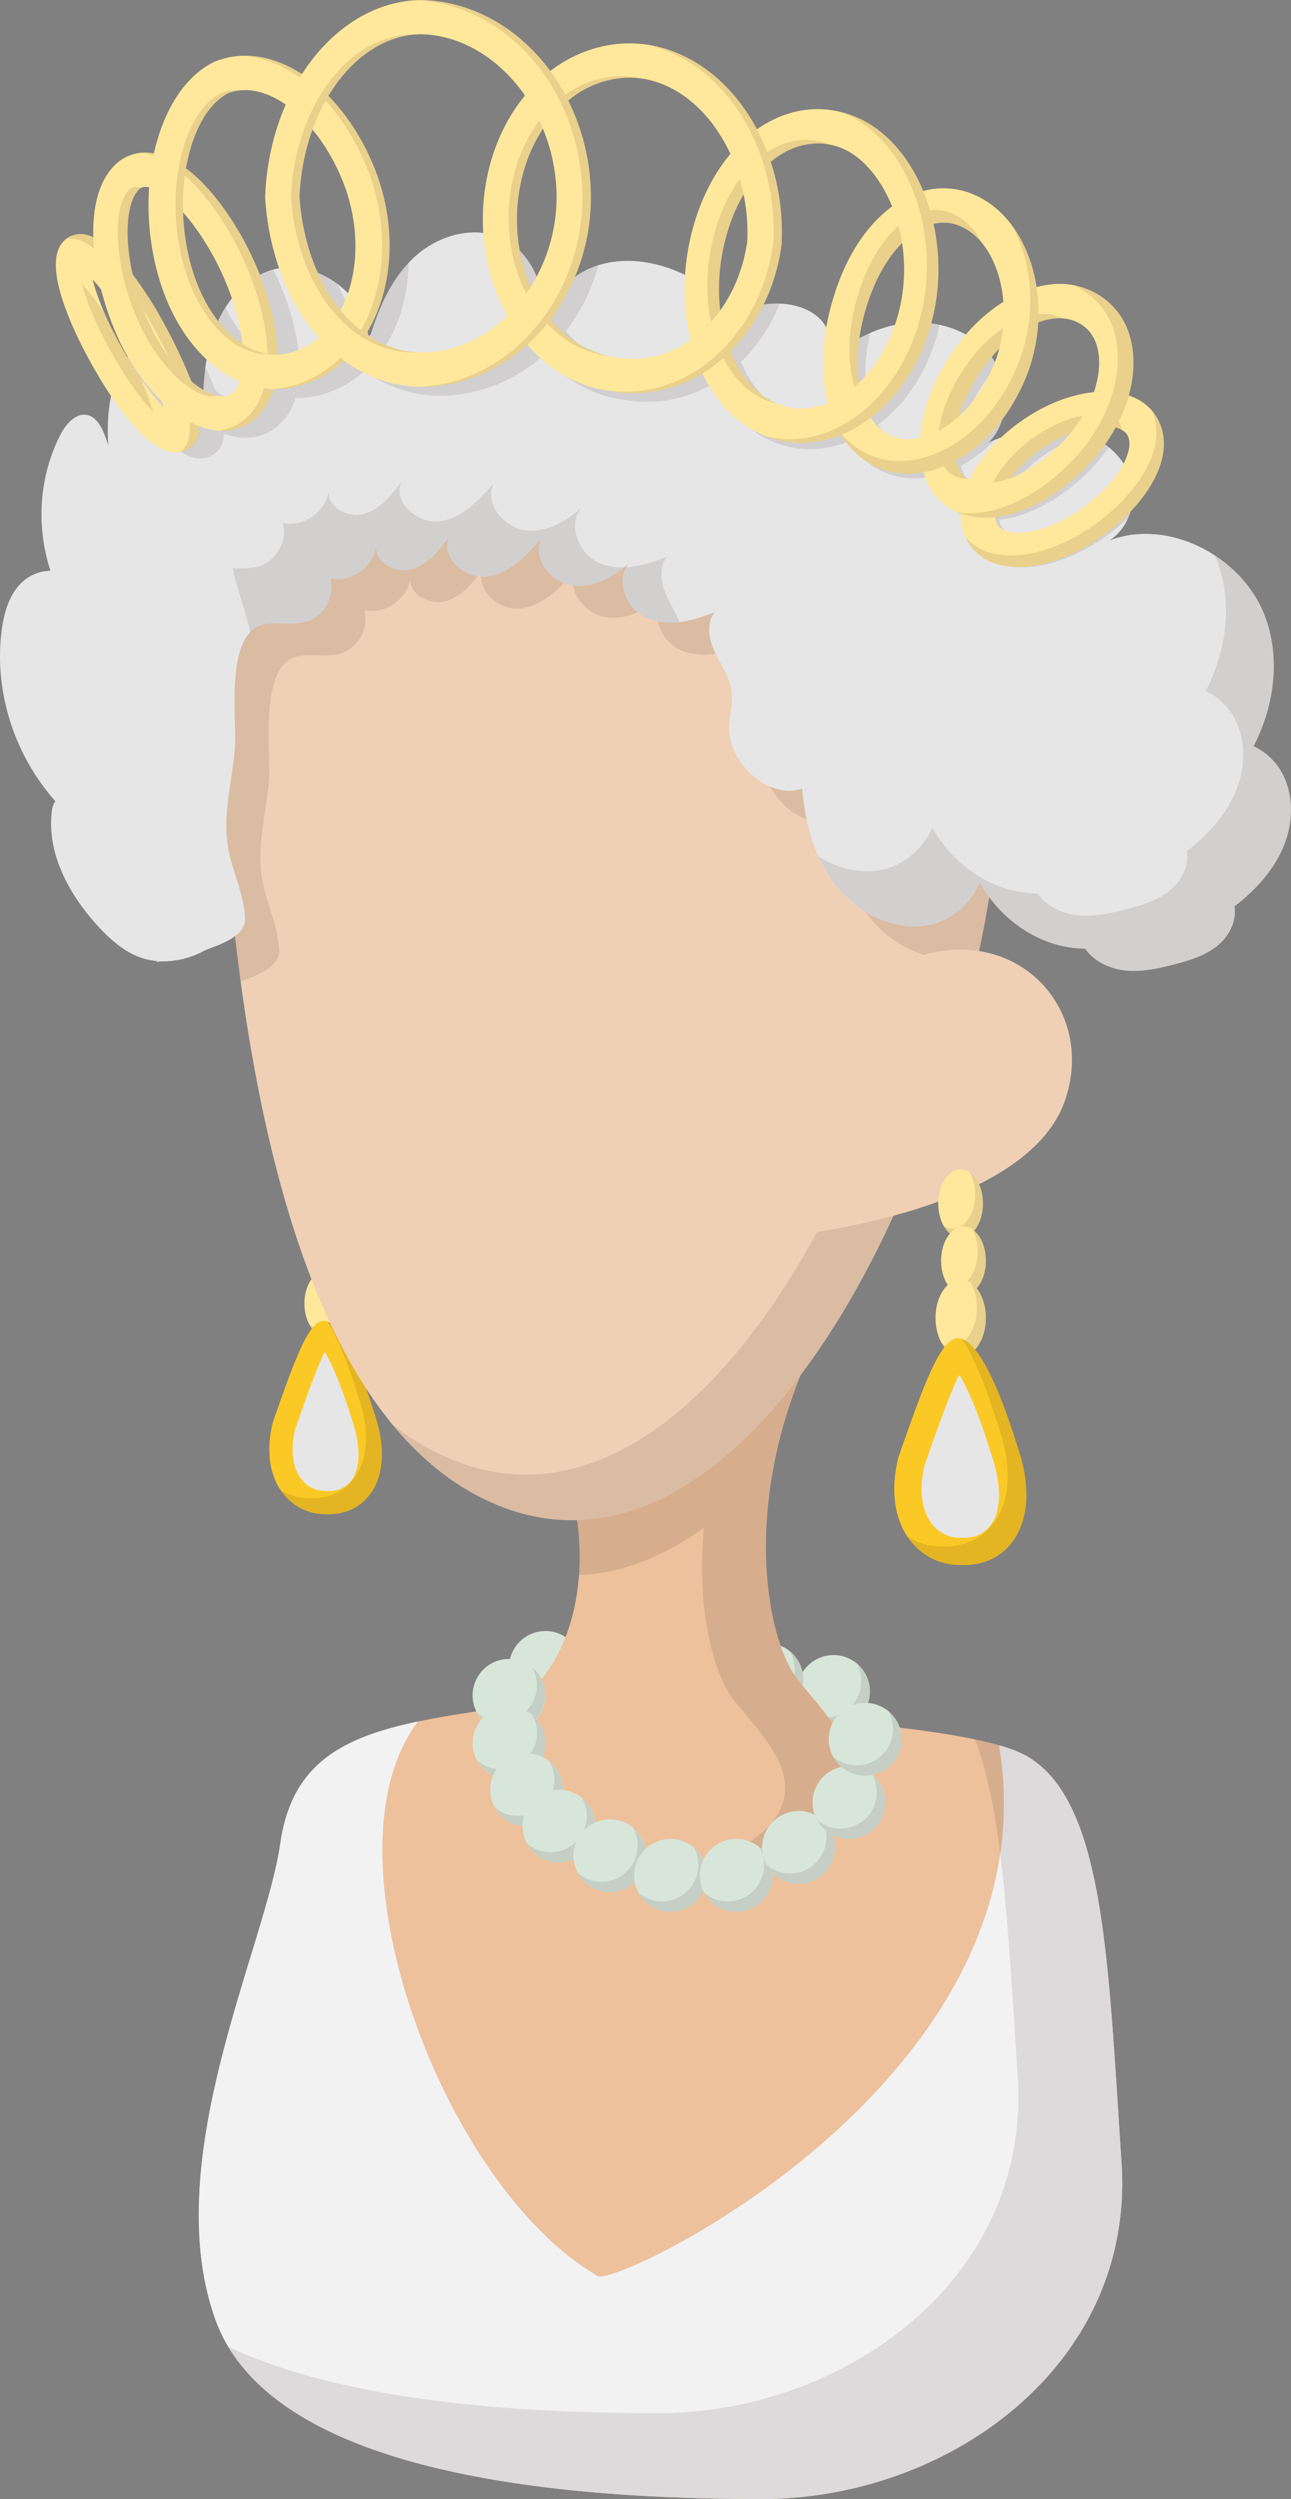 <svg xmlns="http://www.w3.org/2000/svg" width="557.84" height="1080" viewBox="0 0 557.84 1080"><rect x="0" y="0" width="557.84" height="1080" fill="#808080" stroke="none"/><g id="Layer_2" data-name="Layer 2"><g id="Queen_102532652"><g id="Queen_102532652-2" data-name="Queen_102532652"><path d="M375.91 731a15.74 15.74.0 1 1-15.74-15.74A15.74 15.74.0 0 1 375.91 731z" fill="#d8e6da"/><path d="M370.17 718.92a15.55 15.55.0 0 1 2 7.6 15.74 15.74.0 0 1-15.74 15.73 15.56 15.56.0 0 1-10-3.67 15.68 15.68.0 1 0 23.69-19.66z" fill="#1a0000" opacity=".1"/><path d="M347.12 725.84a15.73 15.73.0 1 1-15.73-15.74A15.73 15.73.0 0 1 347.12 725.84z" fill="#d8e6da"/><path d="M341.38 713.78a15.52 15.52.0 0 1 2 7.6 15.66 15.66.0 0 1-25.73 12.06 15.68 15.68.0 1 0 23.69-19.66z" fill="#1a0000" opacity=".1"/><path d="M251.43 720.61a15.74 15.74.0 1 1-15.73-15.74A15.73 15.73.0 0 1 251.43 720.61z" fill="#d8e6da"/><path d="M245.69 708.55a15.55 15.55.0 0 1 2 7.6A15.65 15.65.0 0 1 222 728.21a15.68 15.68.0 1 0 23.69-19.66z" fill="#1a0000" opacity=".1"/><path d="M329.19 1080c-80.71.0-211.6-8.86-236.16-77.7s21.61-160.41 28.1-205.69C126 763 146.69 751.09 180.52 744h.06c11.63-2.48 24.8-4.37 39.38-6.38.0.0 158.76 1.53 211.72 16.59v.06a53.45 53.45.0 0 1 11.93 4.6c33.71 19.43 35.12 88 41 175.59S409.84 1080 329.19 1080z" fill="#ecc19c"/><path d="M346 594.1C322.28 653 331.09 703 342 721.85s68.88 57.07-41.33 85.6-116.32-49.29-80.69-69.86 36.95-80.32 19.68-110.23S346 594.1 346 594.1z" fill="#ecc19c"/><path d="M342 721.85C331.09 703 322.28 653 346 594.1c0 0-123.68 3.35-106.42 33.26 7.93 13.72 11.87 33.72 10.45 53.34 18.75-.73 36.95-8 54.14-20.47-3.13 32.65 3.13 58.21 10.22 70.49 9.69 16.76 56.83 49-11.5 76.1C409.91 778.35 352.75 740.53 342 721.85z" fill="#1a0000" opacity=".1"/><path d="M150.09 563.33c0 7.82-4.16 14.16-9.28 14.16s-9.28-6.34-9.28-14.16 4.15-14.15 9.28-14.15S150.09 555.52 150.09 563.33z" fill="#ffe89b"/><path d="M144.51 550.37a18.76 18.76.0 0 1 2.27 9.19c0 7.81-4.15 14.15-9.27 14.15a6.65 6.65.0 0 1-3.7-1.18c1.7 3 4.19 5 7 5 5.12.0 9.28-6.34 9.28-14.16C150.09 557.53 147.79 552.55 144.51 550.37z" fill="#1a0000" opacity=".1"/><path d="M161.54 610.08c9.92 27.92-2.64 45.14-20.77 44.28-15.18.28-29.14-14.55-22.87-39.75 9.27-26.45 15.5-44.16 22.13-43.79C146.87 571.2 154.85 588.37 161.54 610.08z" fill="#fbc926"/><path d="M140.58 644.3a12.72 12.72.0 0 1-10.33-5c-3.9-5-4.85-12.71-2.68-21.78 4.37-12.48 9.17-26.14 12.74-33.22 2.57 4.23 6.63 12.62 11.61 28.79 4 11.41 4 20.91.09 26.48a11.68 11.68.0 0 1-9.95 4.81z" fill="#e6e6e6"/><path d="M161.54 610.08c-6.25-20.3-13.64-36.63-20.16-39 4.53 7.06 9.15 18.7 13.27 32.09 9.92 27.91-2.64 45.13-20.77 44.28a22.59 22.59.0 0 1-12.73-3.68 22.85 22.85.0 0 0 19.62 10.56C158.9 655.22 171.46 638 161.54 610.08z" fill="#1a0000" opacity=".1"/><path d="M423.06 411.2C393.78 552.07 309.88 684.55 219 652c-69.79-25-101.08-125.34-115-227.72C94.33 353.4 93 281.49 93 232.78c0-15.12 3.07-28.34 8.68-39.85a7.47 7.47.0 0 1 .7-1.42c12.23-24.09 35.55-40.27 64.42-49.06a157.16 157.16.0 0 1 16.53-4.08c19.95-4 41.86-4.84 64.12-2.83 3.89.35 7.79.83 11.69 1.36a265.29 265.29.0 0 1 61 15.94c.89.29 1.72.65 2.54 1 59 23.85 107 69.37 110.7 133.08C435.69 326.3 431.86 369.16 423.06 411.2z" fill="#f0d0b4"/><path d="M433.47 286.92c-.21-3.72-.63-7.36-1.14-10.95-.06-.47-.13-.94-.2-1.41-.54-3.56-1.21-7.07-2-10.5-.05-.2-.11-.39-.16-.59q-1.21-5-2.8-9.73c-.12-.36-.23-.73-.35-1.09q-1.65-4.83-3.67-9.48l-.64-1.44c-1.32-3-2.73-5.87-4.26-8.72-.09-.17-.17-.34-.26-.5-1.57-2.89-3.27-5.71-5-8.48-.4-.62-.8-1.24-1.21-1.85-1.77-2.68-3.62-5.33-5.58-7.89-.27-.36-.56-.7-.84-1.06q-2.62-3.36-5.45-6.59c-.58-.66-1.15-1.33-1.74-2q-3.08-3.41-6.36-6.67c-.68-.67-1.39-1.33-2.08-2q-2.67-2.55-5.45-5c-.72-.63-1.42-1.27-2.15-1.89l-.27-.24v.06c-17.1-14.51-37.33-26.27-59.08-35.07a51.51 51.51.0 0 0-4.6 3.49 31.39 31.39.0 0 0 2.06-4.49 265.29 265.29.0 0 0-61-15.94A31.19 31.19.0 0 0 250 153.49a48.57 48.57.0 0 0-2.53-18c-22.26-2-44.17-1.18-64.12 2.83A102.3 102.3.0 0 0 174 161.64a29.26 29.26.0 0 0-7.14-19.19c-28.87 8.79-52.19 25-64.42 49.06.0 1.77.0 3.48.0 5.25-.18-1.29-.42-2.59-.65-3.83C96.1 204.44 93 217.66 93 232.78c0 48.71 1.3 120.62 10.92 191.46 6.2-2.48 17.06-5.9 16.71-13.63-.65-12.4-7-22.91-7.91-35-1-13.47 2.54-25.63 3.54-38.79.88-12.34-4.72-50.31 13-53.32 6-1 12.45.71 18.24-1.18a15.88 15.88.0 0 0 10-18.65c8.79 2 18.54-4.73 19.77-13.64-.35 7.14 8.74 11.69 15.59 9.68s11.63-8.15 15.94-13.87c-4 8.79 6.91 18.42 16.48 17.12s16.82-9 23.2-16.24c-3.9 8.74 4.66 19.13 14.17 20.13 9 1 17.47-3.95 24.2-10-6.37 6.73-2 19.83 6.85 23.91 9.33 4.31 20.37 1.47 29.88-2.42-3.84 4.72-2.6 11.81-.06 17.3s6.37 10.68 7.2 16.7c.77 5.2-.77 10.45-.94 15.71-.42 13.17 12.39 27 25.5 27.51a17.24 17.24.0 0 0 6-1c1.24 13.76 4.49 27.39 12.17 38.73a49 49 0 0 0 25.13 19.1c-32.88 132.72-113 250.9-199.38 219.91a103.82 103.82.0 0 1-29.74-16.83c13.85 16.85 30.14 29.59 49.42 36.5C337 694.29 443.31 458.13 433.47 286.92z" fill="#1a0000" opacity=".1"/><path d="M552.69 331.89a27.38 27.38.0 0 0-11-9.39c8.94-17.49 11.75-37.86 4.93-56.11-9.74-26-41.86-42.6-67.18-32.83 8.13-5.31 12.16-16.72 9.29-26.31-3.45-11.5-14.67-19.55-26.48-21.69s-24.05.82-35 5.65c9.84-10.16 9-27.91-.14-38.72s-24.67-14.85-38.61-12.41c-11.79 2.07-22.48 8.24-31.55 16.15a15.71 15.71.0 0 0-1.46-17.09c-5.35-6.5-14.59-8.46-23-7.86a50.61 50.61.0 0 0-29.16 12.29c3.56-6.32 4.86-13 .7-18.72-2.11-2.87-5.3-4.74-8.52-6.27-11.93-5.71-26-7.92-38.48-3.46-10.82 3.87-19.82 13.49-21.83 24.61.63-14.55-4.8-30-17.63-36.44-12.55-6.25-28.47-1.61-38.71 8s-15.77 23.13-19.67 36.6c.37-21.19-24.75-38.35-44.35-30.3-11.62 4.77-19.54 16.08-23.28 28.07s-3.88 24.77-4 37.33a82.43 82.43.0 0 0-11.22-31c-1.92-3.12-4.5-6.41-8.15-6.8-3.19-.34-6.14 1.67-8.46 3.9-11.43 11-14 27-12.94 43.35-.62-1.86-1.25-3.72-2-5.52-1.41-3.22-3.45-6.65-6.86-7.5-5-1.27-9.36 3.72-11.76 8.34-9.33 18-10.65 39.7-4.37 58.89A18.61 18.61.0 0 0 8 253.22C3.4 258.6 1.56 265.81.68 272.83c-3.31 26.28 5.67 53.68 23.24 73.42a8.82 8.82.0 0 0-1.49 4.24c-2.31 18.17 7.32 35.92 19.64 49.47 5.48 6 11.79 11.67 19.54 14.16a29 29 0 0 0 6.3 1.19l-.51.38c.73-.05 1.44-.15 2.17-.22a37.68 37.68.0 0 0 18.91-4.73c6.09-2.49 17.78-5.87 17.39-13.9-.61-12.39-7-22.91-7.87-35-1-13.48 2.53-25.62 3.51-38.81.9-12.31-4.73-50.27 13.07-53.28 6-1 12.44.68 18.26-1.22 7.4-2.42 12.08-11.11 10-18.62 8.78 2 18.51-4.76 19.78-13.66-.41 7.15 8.7 11.71 15.57 9.67s11.63-8.1 15.93-13.83c-4 8.79 6.93 18.38 16.5 17.08s16.81-9 23.19-16.23c-3.92 8.74 4.63 19.15 14.14 20.16s18.53-4.59 25.44-11.21c-8.15 6.26-3.69 20.74 5.64 25.06s20.34 1.46 29.86-2.44c-3.85 4.73-2.62 11.8.0 17.32s6.36 10.67 7.21 16.7c.73 5.21-.82 10.46-1 15.72-.41 13.16 12.42 27.06 25.5 27.5a17.42 17.42.0 0 0 6-1c1.19 13.74 4.48 27.37 12.14 38.72 9.42 13.95 26.6 23.64 43.09 20.24 9.59-2 17.81-9.36 21.66-18.2 9 16.42 26.58 28.41 45.42 28.47 3.82 5.5 10.47 8.68 17.19 9.41 7.15.77 14.34-.78 21.31-2.59s13.79-3.92 19.15-8.5c4.77-4.07 7.91-10.57 6.86-16.62.39-.3.8-.57 1.17-.87 8.84-7 16.62-15.81 20.6-26.38S558.9 341.32 552.69 331.89z" fill="#e6e6e6"/><path d="M487.53 223.68a24.24 24.24.0 0 0 1.25-16.43 26.65 26.65.0 0 0-2.43-5.45c-3.38 6.86-10.82 15-21.64 21.64-10.08 6.14-20.92 8.9-27.63 7.1-3.34-.91-4.25-2.67-4.55-3.24a7.36 7.36.0 0 1-.71-2.69c12.92-1.45 27.62-9.25 40.16-22.46a70.77 70.77.0 0 0 7.06-8.93 37.44 37.44.0 0 0-16.74-7.66 51.93 51.93.0 0 0-21.44 1c-9.16 6.71-16 14.66-19.9 22.63a10.06 10.06.0 0 1-1.77-1 13.15 13.15.0 0 1-4-6.84 59 59 0 0 0 14.57-11.19c-.84.34-1.69.67-2.52 1 7.68-7.92 8.78-20.43 4.59-30.69-.29.77-.56 1.54-.9 2.3a58.88 58.88.0 0 1-14.47 20.34 70.3 70.3.0 0 1 10.75-20.53c1.14-1.53 2.35-3 3.59-4.35a30 30 0 0 0-3.7-5.79 33.28 33.28.0 0 0-5.62-5.13 73.24 73.24.0 0 0-6 6.95C406.2 166.82 401 180.23 400.22 192a20 20 0 0 1-12.63-1 19.18 19.18.0 0 1-8.23-7.4c11.95-8.91 21.11-22.66 25.62-39.11.37-1.36.68-2.72 1-4.08a46.05 46.05.0 0 0-14.72-.69c-.09.37-.13.74-.23 1.11-3.18 11.57-9 21.4-16.58 28.39a68.27 68.27.0 0 1 1.62-25.37A72.84 72.84.0 0 0 359.68 154a69.83 69.83.0 0 0 1.62 23.62c-6.8 2.66-13.77 3.1-20 .89-9.39-3.22-16.66-11.38-21.08-22.13a72.88 72.88.0 0 0 16.64-25.11 39.21 39.21.0 0 0-4.34.0 48.21 48.21.0 0 0-13 2.85 57.6 57.6.0 0 1-3.52 5.49c-.15-1.28-.2-2.61-.28-3.92a52.29 52.29.0 0 0-12.31 7.87c3.56-6.32 4.86-13 .7-18.72a14.62 14.62.0 0 0-2.65-2.68 86.91 86.91.0 0 0 2.13 29.59 41.81 41.81.0 0 1-30.87 7.16c-11.12-1.22-20.86-7.06-28.2-15.79a81.63 81.63.0 0 0 14-28.42c-.47.15-1 .24-1.42.41-10.82 3.87-19.82 13.49-21.83 24.61.63-14.55-4.8-30-17.63-36.44-.53-.26-1.1-.4-1.64-.62a80.3 80.3.0 0 0 10.2 39.09c-8.92 8.44-20 14-32.19 15a41.49 41.49.0 0 1-27.33-7.46c6.24-9.92 9.64-22.29 9.83-35.49-8.68 9.37-13.67 21.73-17.25 34.08A27.66 27.66.0 0 0 157.11 137c-.38.8-.7 1.64-1.12 2.41a69.09 69.09.0 0 1-10.16-16.64 35.21 35.21.0 0 0-17.79-7c3.84 13.57 10.22 25.6 18.74 35a32.1 32.1.0 0 1-9.17 5.39 23.77 23.77.0 0 1-8.22 1.56c-.33-12.75-4.62-27.56-11.23-41.15a26.34 26.34.0 0 0-3.29 1.08 33.83 33.83.0 0 0-9.42 6c5.17 10.85 8.22 21.24 9.15 29.78-6.81-4.29-12.74-11.48-17.12-20.48a54.16 54.16.0 0 0-5.89 12.8c-.39 1.27-.73 2.56-1 3.84 5.64 8 12.56 14.27 20.38 18.14.87.43 1.75.76 2.63 1.13a10.3 10.3.0 0 1-3.18 4.85c-1.09.84-2.94 1.88-6.47 1.12C100.8 174.06 97 172 93 168.64c-1.21-3.25-2.66-6.52-4.16-9.77A201.76 201.76.0 0 0 87.6 183a82.43 82.43.0 0 0-11.22-31c-1.92-3.12-4.5-6.41-8.15-6.8-2.65-.28-5.11 1.08-7.21 2.81.83 1.94 1.59 4 2.5 5.79a88.3 88.3.0 0 0 17 23c.32 1 .6 1.85.84 2.68-4.19-4.22-9.91-11.38-15.87-21.63q-2.91-4.83-5.18-9.21c-.16.15-.35.28-.51.44a38.57 38.57.0 0 0-8.67 12.7c.75 1.32 1.4 2.42 1.84 3.14 3 5.22 18.84 31.36 32.11 33.06a11.3 11.3.0 0 0 1.52.1 10 10 0 0 0 7.18-2.9c1.93-1.91 2.84-4.63 3-7.85a32.6 32.6.0 0 0 4 1.23 26.09 26.09.0 0 0 5.4.59 21.09 21.09.0 0 0 13.1-4.41 24.7 24.7.0 0 0 8.39-12.82c.36.0.72.06 1.09.06a38.2 38.2.0 0 0 14.1-2.72 45.53 45.53.0 0 0 14.6-8.93 56.26 56.26.0 0 0 33 10.73c1.56.0 3.13-.07 4.71-.2a67.73 67.73.0 0 0 39.51-17.22c9.46 10.63 21.88 17.76 35.94 19.29a53 53 0 0 0 9 .76 56.41 56.41.0 0 0 28.92-8.16c6.13 12.56 15.74 22.11 27.94 26.29A40.42 40.42.0 0 0 350 194.1a45.79 45.79.0 0 0 16.84-3.36 33.58 33.58.0 0 0 14.71 13.15 33.08 33.08.0 0 0 13.59 2.87 37.7 37.7.0 0 0 6.46-.6 26.22 26.22.0 0 0 8.12 12.74 24.36 24.36.0 0 0 7.57 4.28 21.73 21.73.0 0 0 2.32 10.5c2.67 5.15 7.36 8.77 13.56 10.47a32.42 32.42.0 0 0 8.42 1c9.36.0 20.31-3.41 30.76-9.78A86.32 86.32.0 0 0 487.53 223.68zm-34-28.57a58.33 58.33.0 0 1 10-5c-.71.83-1.4 1.68-2.15 2.48-7.54 7.93-15.6 13.11-22.83 15.86A59.37 59.37.0 0 1 453.56 195.11z" fill="#1a0000" opacity=".1"/><g opacity=".1"><path d="M258.41 243.06c-9.34-4.32-13.8-18.8-5.64-25.06-6.91 6.62-15.92 12.22-25.44 11.21s-18.06-11.43-14.15-20.16C206.8 216.29 199.56 224 190 225.28s-20.48-8.3-16.5-17.09c-4.29 5.73-9.06 11.8-15.93 13.84s-16-2.53-15.57-9.68c-1.27 8.91-11 15.63-19.77 13.67 2 7.51-2.65 16.2-10 18.62-3.74 1.22-7.72 1-11.69.88 2.06 9.35 5.53 18.66 7.62 27.79a11.25 11.25.0 0 1 6.47-3.57c6-1 12.44.68 18.26-1.22 7.4-2.42 12.08-11.11 10-18.62 8.78 2 18.51-4.76 19.78-13.66-.41 7.15 8.7 11.71 15.57 9.67s11.63-8.1 15.93-13.83c-4 8.79 6.93 18.38 16.5 17.08s16.81-9 23.19-16.23c-3.92 8.74 4.63 19.15 14.14 20.16 7.86.83 15.36-2.86 21.63-7.89A24.87 24.87.0 0 1 258.41 243.06z" fill="#1a0000"/><path d="M552.69 331.89a27.38 27.38.0 0 0-11-9.39c8.94-17.49 11.75-37.86 4.93-56.11-4.06-10.83-12-20-21.74-26.34.36.82.76 1.62 1.07 2.46 6.83 18.25 4 38.62-4.92 56.11A27.36 27.36.0 0 1 532 308c6.21 9.43 6.5 22 2.53 32.54S522.8 359.91 514 366.94c-.38.3-.78.57-1.17.86 1.05 6.06-2.1 12.55-6.87 16.63-5.35 4.58-12.33 6.73-19.14 8.5-7 1.81-14.16 3.36-21.32 2.58-6.71-.72-13.36-3.91-17.19-9.41-18.83-.05-36.47-12-45.41-28.47-3.85 8.84-12.07 16.23-21.67 18.21s-19.16-.52-27.49-5.55a61 61 0 0 0 5.07 9.19c9.42 13.95 26.6 23.64 43.09 20.24 9.59-2 17.81-9.36 21.66-18.2 9 16.42 26.58 28.41 45.42 28.47 3.82 5.5 10.47 8.68 17.19 9.41 7.15.77 14.34-.78 21.31-2.59s13.79-3.92 19.15-8.5c4.77-4.07 7.91-10.57 6.86-16.62.39-.3.8-.57 1.17-.87 8.84-7 16.62-15.81 20.6-26.38S558.9 341.32 552.69 331.89z" fill="#1a0000"/><path d="M288.23 257.94c-2.59-5.52-3.82-12.59.0-17.32-5.55 2.27-11.6 4.15-17.54 4.49-4 7.07.38 18.14 8.35 21.83a26.61 26.61.0 0 0 14.61 1.88C292.12 265.12 289.94 261.6 288.23 257.94z" fill="#1a0000"/></g><path d="M76 195.55a13.59 13.59.0 0 1-1.55-.1c-13.62-1.8-29.82-29.24-32.93-34.72-4.07-6.9-24.21-42.51-15-55.31a10.12 10.12.0 0 1 8.86-4.25c11.62.55 25.85 21.88 33.3 34.56v.09c9.63 16.93 24.33 46.82 14.61 56.68A10.17 10.17.0 0 1 76 195.55zM40 120.78C41.8 128 46.22 139.43 54.4 153.3c6.11 10.77 12 18.28 16.27 22.72-2-7.11-6.59-18.48-14.74-32.82C49.49 132.24 43.93 125 40 120.78z" fill="#ffe89b"/><g opacity=".1"><path d="M49.87 155.27C56 166 61.85 173.55 66.14 178a116.06 116.06.0 0 0-5.59-14.82c-2-2.95-4-6.14-6.15-9.86a164.6 164.6.0 0 1-9.31-18.14 105.74 105.74.0 0 0-9.66-12.41C37.27 129.93 41.7 141.4 49.87 155.27z" fill="#1a0000"/><path d="M68.8 135.82v-.09c-7.45-12.68-21.68-34-33.3-34.56a10.08 10.08.0 0 0-6.76 2.13 10.33 10.33.0 0 1 2.23-.16c11.62.54 25.85 21.88 33.3 34.55v.1c9.63 16.93 24.33 46.81 14.61 56.68a10.62 10.62.0 0 1-1.1.91 10 10 0 0 0 5.63-2.88C93.13 182.64 78.43 152.75 68.8 135.82z" fill="#1a0000"/></g><path d="M440.05 245.06a32.26 32.26.0 0 1-8.62-1.1 21.51 21.51.0 0 1-13.91-11c-7.8-15.39 3.72-38.16 26.78-53 14.42-9.27 30.66-12.87 42.37-9.4 6.72 2 11.65 6.11 14.26 11.9 7.86 17.42-8.81 39.5-29.34 52.31h0C460.88 241.48 449.66 245.06 440.05 245.06zm36.88-60.95c-6.21.0-14.95 2.15-24.61 8.36-16.71 10.73-25.17 26.69-21.57 33.8.31.6 1.24 2.44 4.67 3.4 6.88 1.89 18-1 28.32-7.46h0c17.87-11.14 26.81-26.66 23.67-33.63-.3-.65-1.2-2.65-5-3.76A19.41 19.41.0 0 0 476.93 184.11z" fill="#ffe89b"/><g opacity=".1"><path d="M430.12 223.84c-1.11-7.86 7.15-21.7 22.2-31.37 9.66-6.21 18.4-8.36 24.61-8.36a19.41 19.41.0 0 1 5.53.71 10.81 10.81.0 0 1 2.16.9 7.53 7.53.0 0 0-.44-2.14c-.3-.66-1.2-2.66-5-3.77a19.68 19.68.0 0 0-5.52-.7c-6.22.0-14.95 2.14-24.62 8.35-16.7 10.74-25.16 26.69-21.56 33.8A5.75 5.75.0 0 0 430.12 223.84z" fill="#1a0000"/><path d="M500.93 182.49a20.13 20.13.0 0 0-3.18-4.85c7.7 17.4-8.92 39.38-29.39 52.15-10.71 6.68-21.93 10.26-31.54 10.26a32.2 32.2.0 0 1-8.62-1.1 22.29 22.29.0 0 1-11-6.79c.12.27.2.55.33.81a21.51 21.51.0 0 0 13.91 11 32.26 32.26.0 0 0 8.62 1.1c9.61.0 20.83-3.58 31.54-10.26C492.12 222 508.79 199.91 500.93 182.49z" fill="#1a0000"/></g><path d="M96.19 186.16a26.1 26.1.0 0 1-5.54-.61c-13.76-3-28.05-16.66-38.24-36.52-12.34-25.36-17.85-60.7-3.88-76.5a18.75 18.75.0 0 1 16.59-6.47c13.07 1.43 27.73 15.19 40.23 37.77l.05.09c15.16 28.27 21.47 64 4.22 77.61A21.28 21.28.0 0 1 96.19 186.16zM62.84 80.76a4 4 0 0 0-3.2 1.59c-7.07 8-6.33 34.63 6 60 9 17.48 20.6 27 28.13 28.67 3.62.79 5.52-.29 6.63-1.17 7.8-6.16 6.4-31.86-8.09-58.92C81.34 91.1 69.93 81.5 63.5 80.8 63.27 80.78 63.05 80.76 62.84 80.76z" fill="#ffe89b"/><g opacity=".1"><path d="M61 81.26a10.11 10.11.0 0 0-1.75-.46c-.24.0-.46.0-.67.0a4 4 0 0 0-3.2 1.59c-7.07 8-6.33 34.63 6 60.05 9 17.48 20.6 27 28.13 28.66a8.73 8.73.0 0 0 4.35.0h-.07c-7.53-1.64-19.17-11.19-28.13-28.67-12.37-25.41-13.11-52-6-60A5 5 0 0 1 61 81.26z" fill="#1a0000"/><path d="M105.4 103.92l-.05-.09C92.85 81.25 78.19 67.49 65.12 66.06a19.29 19.29.0 0 0-4.23.0c13.06 1.46 27.7 15.22 40.19 37.76v.09c15.15 28.27 21.46 64 4.21 77.62A21.21 21.21.0 0 1 94.41 186c.59.0 1.2.19 1.78.19a21.28 21.28.0 0 0 13.43-4.63C126.87 167.93 120.56 132.19 105.4 103.92z" fill="#1a0000"/></g><path d="M425.63 223.76c-7 0-13.29-2-18.25-6.31-15.22-13.14-12.66-42.3 5.95-67.82 11-15.07 26.05-25 40.3-26.66a32 32 0 0 1 25.24 7.51c6.56 5.68 10.3 13.89 10.84 23.76.83 15.17-6.1 32.22-18.52 45.62C456.9 215.28 439.85 223.76 425.63 223.76zm32.2-86.2a21.68 21.68.0 0 0-2.52.15c-10.2 1.16-21.41 8.88-30 20.66-13.56 18.6-17.26 40.06-8.24 47.85 7.52 6.46 26.69 1.41 43.24-16.44h0c9.6-10.36 15.19-23.67 14.59-34.73-.22-4-1.39-9.59-5.74-13.36A16.8 16.8.0 0 0 457.83 137.56z" fill="#ffe89b"/><g opacity=".1"><path d="M478.87 130.48a31.17 31.17.0 0 0-15.47-7.28 31.84 31.84.0 0 1 8.68 5.37c6.55 5.67 10.29 13.89 10.83 23.76.83 15.16-6.09 32.22-18.51 45.62-14.3 15.42-31.35 23.9-45.57 23.9a34 34 0 0 1-4.67-.35 29.63 29.63.0 0 0 11.47 2.26c14.22.0 31.27-8.48 45.56-23.9 12.42-13.4 19.35-30.45 18.52-45.62C489.17 144.37 485.43 136.16 478.87 130.48z" fill="#1a0000"/><path d="M448.51 135.8c-10.2 1.16-21.41 8.88-30 20.66-13.57 18.59-17.26 40.06-8.25 47.85a12.68 12.68.0 0 0 8.08 2.63 9.37 9.37.0 0 1-1.28-.72c-9-7.79-5.32-29.25 8.24-47.85 8.59-11.78 19.8-19.5 30-20.66a21.68 21.68.0 0 1 2.52-.15c.49.0.94.08 1.41.12a17.1 17.1.0 0 0-8.21-2A21.81 21.81.0 0 0 448.51 135.8z" fill="#1a0000"/></g><path d="M119.33 168.15A40.37 40.37.0 0 1 101 163.6c-15.54-7.86-27.68-25-33.31-47.07C58 78.67 69 38.45 92.27 26.89l.51-.23c9.4-3.83 19.88-3.38 30.31 1.31 17.09 7.66 32.14 25.89 40.27 48.75v.07c13 37.6-.32 77.29-29.58 88.5A38.66 38.66.0 0 1 119.33 168.15zM98.62 40.29c-16.55 8.54-24.29 42.33-16.55 72.57 4.51 17.64 14.09 31.66 25.64 37.51a24.36 24.36.0 0 0 20.66 1.11c22-8.42 31.35-39.72 21-69.82C142.67 62.83 130.28 47.45 117 41.5 112.45 39.45 105.57 37.59 98.62 40.29z" fill="#ffe89b"/><g opacity=".1"><path d="M163.38 76.79v-.07C155.23 53.86 140.18 35.63 123.09 28a41.14 41.14.0 0 0-18.46-3.82A42.38 42.38.0 0 1 119.89 28C137 35.63 152 53.86 160.16 76.72v.07c12.94 37.6-.33 77.29-29.59 88.5a38.88 38.88.0 0 1-12.68 2.77c.47.0.94.08 1.41.08a38.65 38.65.0 0 0 14.47-2.85C163.06 154.08 176.33 114.39 163.38 76.79z" fill="#1a0000"/><path d="M98.63 40.29A19.72 19.72.0 0 1 104.31 39a20.29 20.29.0 0 0-8.88 1.26c-16.56 8.55-24.29 42.33-16.56 72.57 4.51 17.64 14.09 31.66 25.64 37.51a25.28 25.28.0 0 0 12.74 2.73 26.23 26.23.0 0 1-9.54-2.73c-11.55-5.85-21.13-19.87-25.64-37.51C74.33 82.62 82.07 48.84 98.63 40.29z" fill="#1a0000"/></g><path d="M392.44 204.7a33.32 33.32.0 0 1-13.94-3c-21.33-9.77-28.81-41.28-17.78-74.92 6.53-20.59 18.61-36.06 33.12-42.38a33.24 33.24.0 0 1 28.27.29c24.25 11.49 33.91 48.74 20.66 79.72h0c-7.69 18-20.7 31.62-35.71 37.42A40.43 40.43.0 0 1 392.44 204.7zM407.76 96.23a19.78 19.78.0 0 0-8 1.76c-10.44 4.54-19.75 17-24.94 33.33-8.38 25.57-4.05 50.52 9.84 56.88 6.24 2.86 12.71 1.46 17-.21 11.14-4.3 21.39-15.3 27.43-29.42 9.89-23.15 3.39-52.54-13.38-60.48A18.5 18.5.0 0 0 407.76 96.23z" fill="#ffe89b"/><g opacity=".1"><path d="M374.83 131.32C380 115 389.33 102.53 399.77 98a19.78 19.78.0 0 1 8-1.76 18.5 18.5.0 0 1 8 1.86 25.26 25.26.0 0 1 9 7.48c-3.05-5.86-7.29-10.47-12.56-13a18.46 18.46.0 0 0-8-1.86 20 20 0 0 0-8 1.76c-10.43 4.54-19.75 17-24.93 33.33-6.92 21.13-5.15 41.81 3.51 52C369.34 166.66 369 149.15 374.83 131.32z" fill="#1a0000"/><path d="M437.15 97.29c9.48 16.78 11.05 40.64 2.07 61.63-7.69 18-20.7 31.63-35.71 37.43a40.67 40.67.0 0 1-14.63 2.87 33.16 33.16.0 0 1-13.93-3 33.67 33.67.0 0 1-12.67-10.29c3.84 7.09 9.28 12.59 16.22 15.77a33.32 33.32.0 0 0 13.94 3 40.43 40.43.0 0 0 14.62-2.88c15-5.8 28-19.44 35.71-37.42C452.78 141 449.7 114 437.15 97.29z" fill="#1a0000"/></g><path d="M346.15 191.4A40.74 40.74.0 0 1 332.23 189c-28.15-9.88-43-48.24-33.62-87.29 5.33-22.33 17.5-40.15 33.38-48.87 11.32-6.22 23.54-7.34 35.34-3.26 28.87 10 45.3 52 35.17 89.8h0c-5.63 21-18.23 38-34.56 46.48A47.22 47.22.0 0 1 346.15 191.4zM353.35 62a29.4 29.4.0 0 0-14.22 3.81c-12.22 6.7-21.73 21-26.09 39.3-7.46 31.24 3.38 62.58 24.17 69.88 7.41 2.69 15.86 1.85 23.87-2.33 12.66-6.6 22.53-20.14 27.1-37.16h0c8.69-32.47-6.68-65.33-25.7-71.94A27.86 27.86.0 0 0 353.35 62z" fill="#ffe89b"/><g opacity=".1"><path d="M367.33 49.56c-1.39-.48-2.8-.88-4.21-1.22 28.36 10.55 44.4 52 34.37 89.46-5.64 21-18.24 38-34.57 46.47a47.1 47.1.0 0 1-21.78 5.57 41 41 0 0 1-10.34-1.47c.48.19.94.43 1.43.61a40.74 40.74.0 0 0 13.92 2.42 47.22 47.22.0 0 0 21.79-5.56c16.33-8.52 28.93-25.46 34.56-46.48C412.63 101.56 396.2 59.6 367.33 49.56z" fill="#1a0000"/><path d="M335.33 174.19c-19.53-8.5-29.52-38.8-22.29-69.06 4.36-18.27 13.87-32.6 26.09-39.3A29.4 29.4.0 0 1 353.35 62a27.53 27.53.0 0 1 5.62.65c-.51-.21-1-.48-1.51-.66a27.85 27.85.0 0 0-9.13-1.55 29.42 29.42.0 0 0-14.22 3.8C321.89 71 312.38 85.3 308 103.57c-7.46 31.23 3.39 62.57 24.18 69.87A25.46 25.46.0 0 0 335.33 174.19z" fill="#1a0000"/></g><path d="M273.93 169.93a53.6 53.6.0 0 1-9.18-.79c-34.67-3.88-59.83-41.35-55.66-83.47 2.25-22.67 12.71-42.71 28.7-55C250.5 21 265.72 17 280.66 19.45c34.24 5.83 59.29 43.66 57.07 86.13l-.06.65c-3.06 21.67-13.93 40.73-29.82 52.3A57.55 57.55.0 0 1 273.93 169.93zM272 33.57a41.45 41.45.0 0 0-25.22 8.91c-12.74 9.77-21.11 26.05-23 44.65-3.38 34.09 15.91 64.29 43 67.34 11.3 1.93 22.61-.9 32.28-7.93 12.59-9.17 21.25-24.48 23.82-42.06 1.65-34.37-18.36-65.91-44.73-70.41A39 39 0 0 0 272 33.57z" fill="#ffe89b"/><g opacity=".1"><path d="M263.33 153.84c-25.2-5.15-42.71-34.12-39.48-66.71 1.85-18.6 10.22-34.88 23-44.65A41.45 41.45.0 0 1 272 33.57a39.5 39.5.0 0 1 4.72.38c-.73-.16-1.45-.39-2.19-.51a37.71 37.71.0 0 0-6.18-.51 41.48 41.48.0 0 0-25.21 8.91c-12.75 9.77-21.11 26.05-23 44.66-3.38 34.08 15.91 64.29 43 67.33z" fill="#1a0000"/><path d="M280.66 19.45c-.57-.1-1.14-.12-1.71-.19 33.23 6.91 57.32 44 55.14 85.68l-.06.65c-3.06 21.67-13.93 40.73-29.82 52.3a57.55 57.55.0 0 1-33.92 11.4 53.63 53.63.0 0 1-9.19-.79c-.93-.1-1.83-.33-2.76-.48a52.35 52.35.0 0 0 6.41 1.12 53.6 53.6.0 0 0 9.18.79 57.55 57.55.0 0 0 33.92-11.4c15.89-11.57 26.76-30.63 29.82-52.3l.06-.65C340 63.11 314.9 25.28 280.66 19.45z" fill="#1a0000"/></g><path d="M182.56 167.17c-13.82.0-26.91-5-38.1-14.68-17.23-14.87-28.13-39.3-29.89-67v-.4-.39C116.56 37.44 146.33.25 182.33.0c38.89 1.07 70.8 36.69 72.92 81.09h0c2 44.1-28.41 82.61-67.86 85.87C185.77 167.1 184.16 167.17 182.56 167.17zM129.4 84.91C131 108.52 140 129 154.15 141.26c9.4 8.11 20.47 11.92 32 10.92 31.06-2.56 55.91-34.79 54.28-70.39h0c-1.73-36.08-27.86-66.12-58.26-67C154.44 15 131.2 45.77 129.4 84.91z" fill="#ffe89b"/><g opacity=".1"><path d="M180.2 15c-.57.0-1.14-.14-1.71-.15-27.74.19-51 30.94-52.78 70.08 1.58 23.61 10.6 44.13 24.75 56.35 8.89 7.67 19.28 11.44 30.14 11a43.39 43.39.0 0 1-26.45-11C140 129 131 108.52 129.4 84.91 131.16 46.71 153.35 16.58 180.2 15z" fill="#1a0000"/><path d="M255.25 81.1h0c-2.12-44.4-34-80-72.92-81.09-.67.0-1.32.11-2 .14 38.1 2.06 69.13 37.2 71.21 81h0c2 44.1-28.41 82.61-67.86 85.87-1 .08-1.95.09-2.93.12.6.0 1.19.08 1.79.08 1.6.0 3.21-.07 4.83-.2C226.84 163.71 257.28 125.2 255.25 81.1z" fill="#1a0000"/></g><path d="M360.68 436.77c57.2-57.2 117.07-10.86 99.36 39.2s-126 58.91-126 58.91z" fill="#f0d0b4"/><path d="M424.76 520.13c0 8.14-4.33 14.75-9.67 14.75s-9.67-6.61-9.67-14.75 4.33-14.76 9.67-14.76S424.76 512 424.76 520.13z" fill="#ffe89b"/><path d="M419 506.61a19.57 19.57.0 0 1 2.37 9.58c0 8.15-4.33 14.75-9.67 14.75a7 7 0 0 1-3.86-1.23c1.77 3.14 4.37 5.17 7.3 5.17 5.34.0 9.67-6.61 9.67-14.75C424.76 514.07 422.37 508.88 419 506.61z" fill="#1a0000" opacity=".1"/><path d="M426 544.85c0 8.15-4.33 14.75-9.67 14.75s-9.68-6.6-9.68-14.75 4.33-14.76 9.68-14.76S426 536.7 426 544.85z" fill="#ffe89b"/><path d="M420.13 531.33a19.57 19.57.0 0 1 2.38 9.58c0 8.15-4.33 14.76-9.68 14.76a6.88 6.88.0 0 1-3.85-1.24c1.77 3.14 4.37 5.17 7.3 5.17 5.34.0 9.67-6.6 9.67-14.75C426 538.79 423.55 533.6 420.13 531.33z" fill="#1a0000" opacity=".1"/><path d="M426 569.57c0 9.17-4.87 16.6-10.88 16.6s-10.88-7.43-10.88-16.6 4.87-16.6 10.88-16.6S426 560.4 426 569.57z" fill="#ffe89b"/><path d="M419.43 554.36a22.07 22.07.0 0 1 2.67 10.78c0 9.17-4.87 16.6-10.88 16.6a7.74 7.74.0 0 1-4.34-1.39c2 3.54 4.91 5.82 8.21 5.82 6 0 10.88-7.43 10.88-16.6C426 562.76 423.28 556.92 419.43 554.36z" fill="#1a0000" opacity=".1"/><path d="M439.41 624.4c11.63 32.75-3.1 53-24.36 51.94-17.81.33-34.19-17.06-26.83-46.63 10.87-31 18.18-51.8 26-51.36C422.2 578.8 431.56 598.94 439.41 624.4z" fill="#fbc926"/><path d="M414.82 664.54a15 15 0 0 1-12.12-5.92c-4.57-5.86-5.69-14.91-3.14-25.55 5.13-14.64 10.76-30.66 14.95-39 3 5 7.77 14.81 13.61 33.78 4.74 13.38 4.72 24.53.11 31.06a13.72 13.72.0 0 1-11.68 5.63z" fill="#e6e6e6"/><path d="M439.41 624.4c-7.34-23.81-16-43-23.65-45.71 5.32 8.28 10.73 21.94 15.57 37.64 11.63 32.74-3.1 52.94-24.36 51.94A26.36 26.36.0 0 1 392 664a26.8 26.8.0 0 0 23 12.39C436.31 677.35 451 657.15 439.41 624.4z" fill="#1a0000" opacity=".1"/><path d="M329.19 1080c-80.71.0-211.6-8.86-236.16-77.7s21.61-160.41 28.1-205.69C126 763 146.69 751.09 180.52 744h.06c-42.8 56.62 10.69 200.91 77.76 239.64 8.27 4.78 197.31-85.49 173.34-229.37a53.45 53.45.0 0 1 11.93 4.6c33.71 19.43 35.12 88 41 175.59S409.84 1080 329.19 1080z" fill="#f2f2f2"/><path d="M484.64 934.41c-5.91-87.62-7.32-156.16-41-175.59a53.45 53.45.0 0 0-11.93-4.6v-.06c-3.12-.89-6.64-1.72-10.44-2.52 12.38 32.33 14.36 84.28 18.5 145.66 5.84 87.56-74.81 145.59-155.45 145.59-55.09.0-133.52-4.14-185.6-28.64 34.71 57.94 154.72 65.75 230.5 65.75C409.84 1080 490.48 1022 484.64 934.41z" fill="#1a0000" opacity=".1"/><path d="M235.7 732.67A15.74 15.74.0 1 1 220 716.94 15.74 15.74.0 0 1 235.7 732.67z" fill="#d8e6da"/><path d="M230 720.61a15.54 15.54.0 0 1 2 7.6A15.74 15.74.0 0 1 216.26 744a15.57 15.57.0 0 1-10-3.68A15.68 15.68.0 1 0 230 720.61z" fill="#1a0000" opacity=".1"/><path d="M235.7 753.3A15.74 15.74.0 1 1 220 737.57 15.74 15.74.0 0 1 235.7 753.3z" fill="#d8e6da"/><path d="M230 741.24a15.65 15.65.0 0 1-23.69 19.67A15.68 15.68.0 1 0 230 741.24z" fill="#1a0000" opacity=".1"/><path d="M243.29 773.47a15.74 15.74.0 1 1-15.74-15.74A15.74 15.74.0 0 1 243.29 773.47z" fill="#d8e6da"/><path d="M237.55 761.41a15.55 15.55.0 0 1 2 7.6 15.66 15.66.0 0 1-25.73 12.06 15.68 15.68.0 1 0 23.69-19.66z" fill="#1a0000" opacity=".1"/><path d="M257.31 789.2a15.74 15.74.0 1 1-15.73-15.73A15.73 15.73.0 0 1 257.31 789.2z" fill="#d8e6da"/><path d="M251.57 777.14a15.55 15.55.0 0 1 2 7.6 15.65 15.65.0 0 1-25.73 12.06 15.68 15.68.0 1 0 23.69-19.66z" fill="#1a0000" opacity=".1"/><path d="M279.29 802a15.74 15.74.0 1 1-15.74-15.74A15.74 15.74.0 0 1 279.29 802z" fill="#d8e6da"/><path d="M273.55 789.91a15.55 15.55.0 0 1 2 7.6 15.74 15.74.0 0 1-15.74 15.74 15.57 15.57.0 0 1-10-3.68 15.68 15.68.0 1 0 23.69-19.66z" fill="#1a0000" opacity=".1"/><path d="M305.49 810.45a15.74 15.74.0 1 1-15.74-15.73A15.74 15.74.0 0 1 305.49 810.45z" fill="#d8e6da"/><path d="M299.75 798.4a15.51 15.51.0 0 1 2 7.6 15.73 15.73.0 0 1-15.73 15.73 15.56 15.56.0 0 1-10-3.67 15.68 15.68.0 1 0 23.69-19.66z" fill="#1a0000" opacity=".1"/><path d="M333.88 810.45a15.74 15.74.0 1 1-15.73-15.73A15.74 15.74.0 0 1 333.88 810.45z" fill="#d8e6da"/><path d="M328.14 798.4a15.52 15.52.0 0 1 2 7.6 15.66 15.66.0 0 1-25.73 12.06 15.68 15.68.0 1 0 23.69-19.66z" fill="#1a0000" opacity=".1"/><path d="M360.82 798.4a15.74 15.74.0 1 1-15.74-15.74A15.74 15.74.0 0 1 360.82 798.4z" fill="#d8e6da"/><path d="M355.08 786.34a15.52 15.52.0 0 1 2 7.6A15.66 15.66.0 0 1 331.39 806a15.68 15.68.0 1 0 23.69-19.66z" fill="#1a0000" opacity=".1"/><path d="M382.59 779a15.74 15.74.0 1 1-15.73-15.74A15.73 15.73.0 0 1 382.59 779z" fill="#d8e6da"/><path d="M376.85 766.93a15.55 15.55.0 0 1 2 7.6 15.66 15.66.0 0 1-25.73 12.06 15.68 15.68.0 1 0 23.69-19.66z" fill="#1a0000" opacity=".1"/><path d="M389.6 751.64a15.74 15.74.0 1 1-15.73-15.73A15.73 15.73.0 0 1 389.6 751.64z" fill="#d8e6da"/><path d="M383.86 739.58a15.55 15.55.0 0 1 2 7.6 15.65 15.65.0 0 1-25.73 12.06 15.68 15.68.0 1 0 23.69-19.66z" fill="#1a0000" opacity=".1"/></g></g></g></svg>